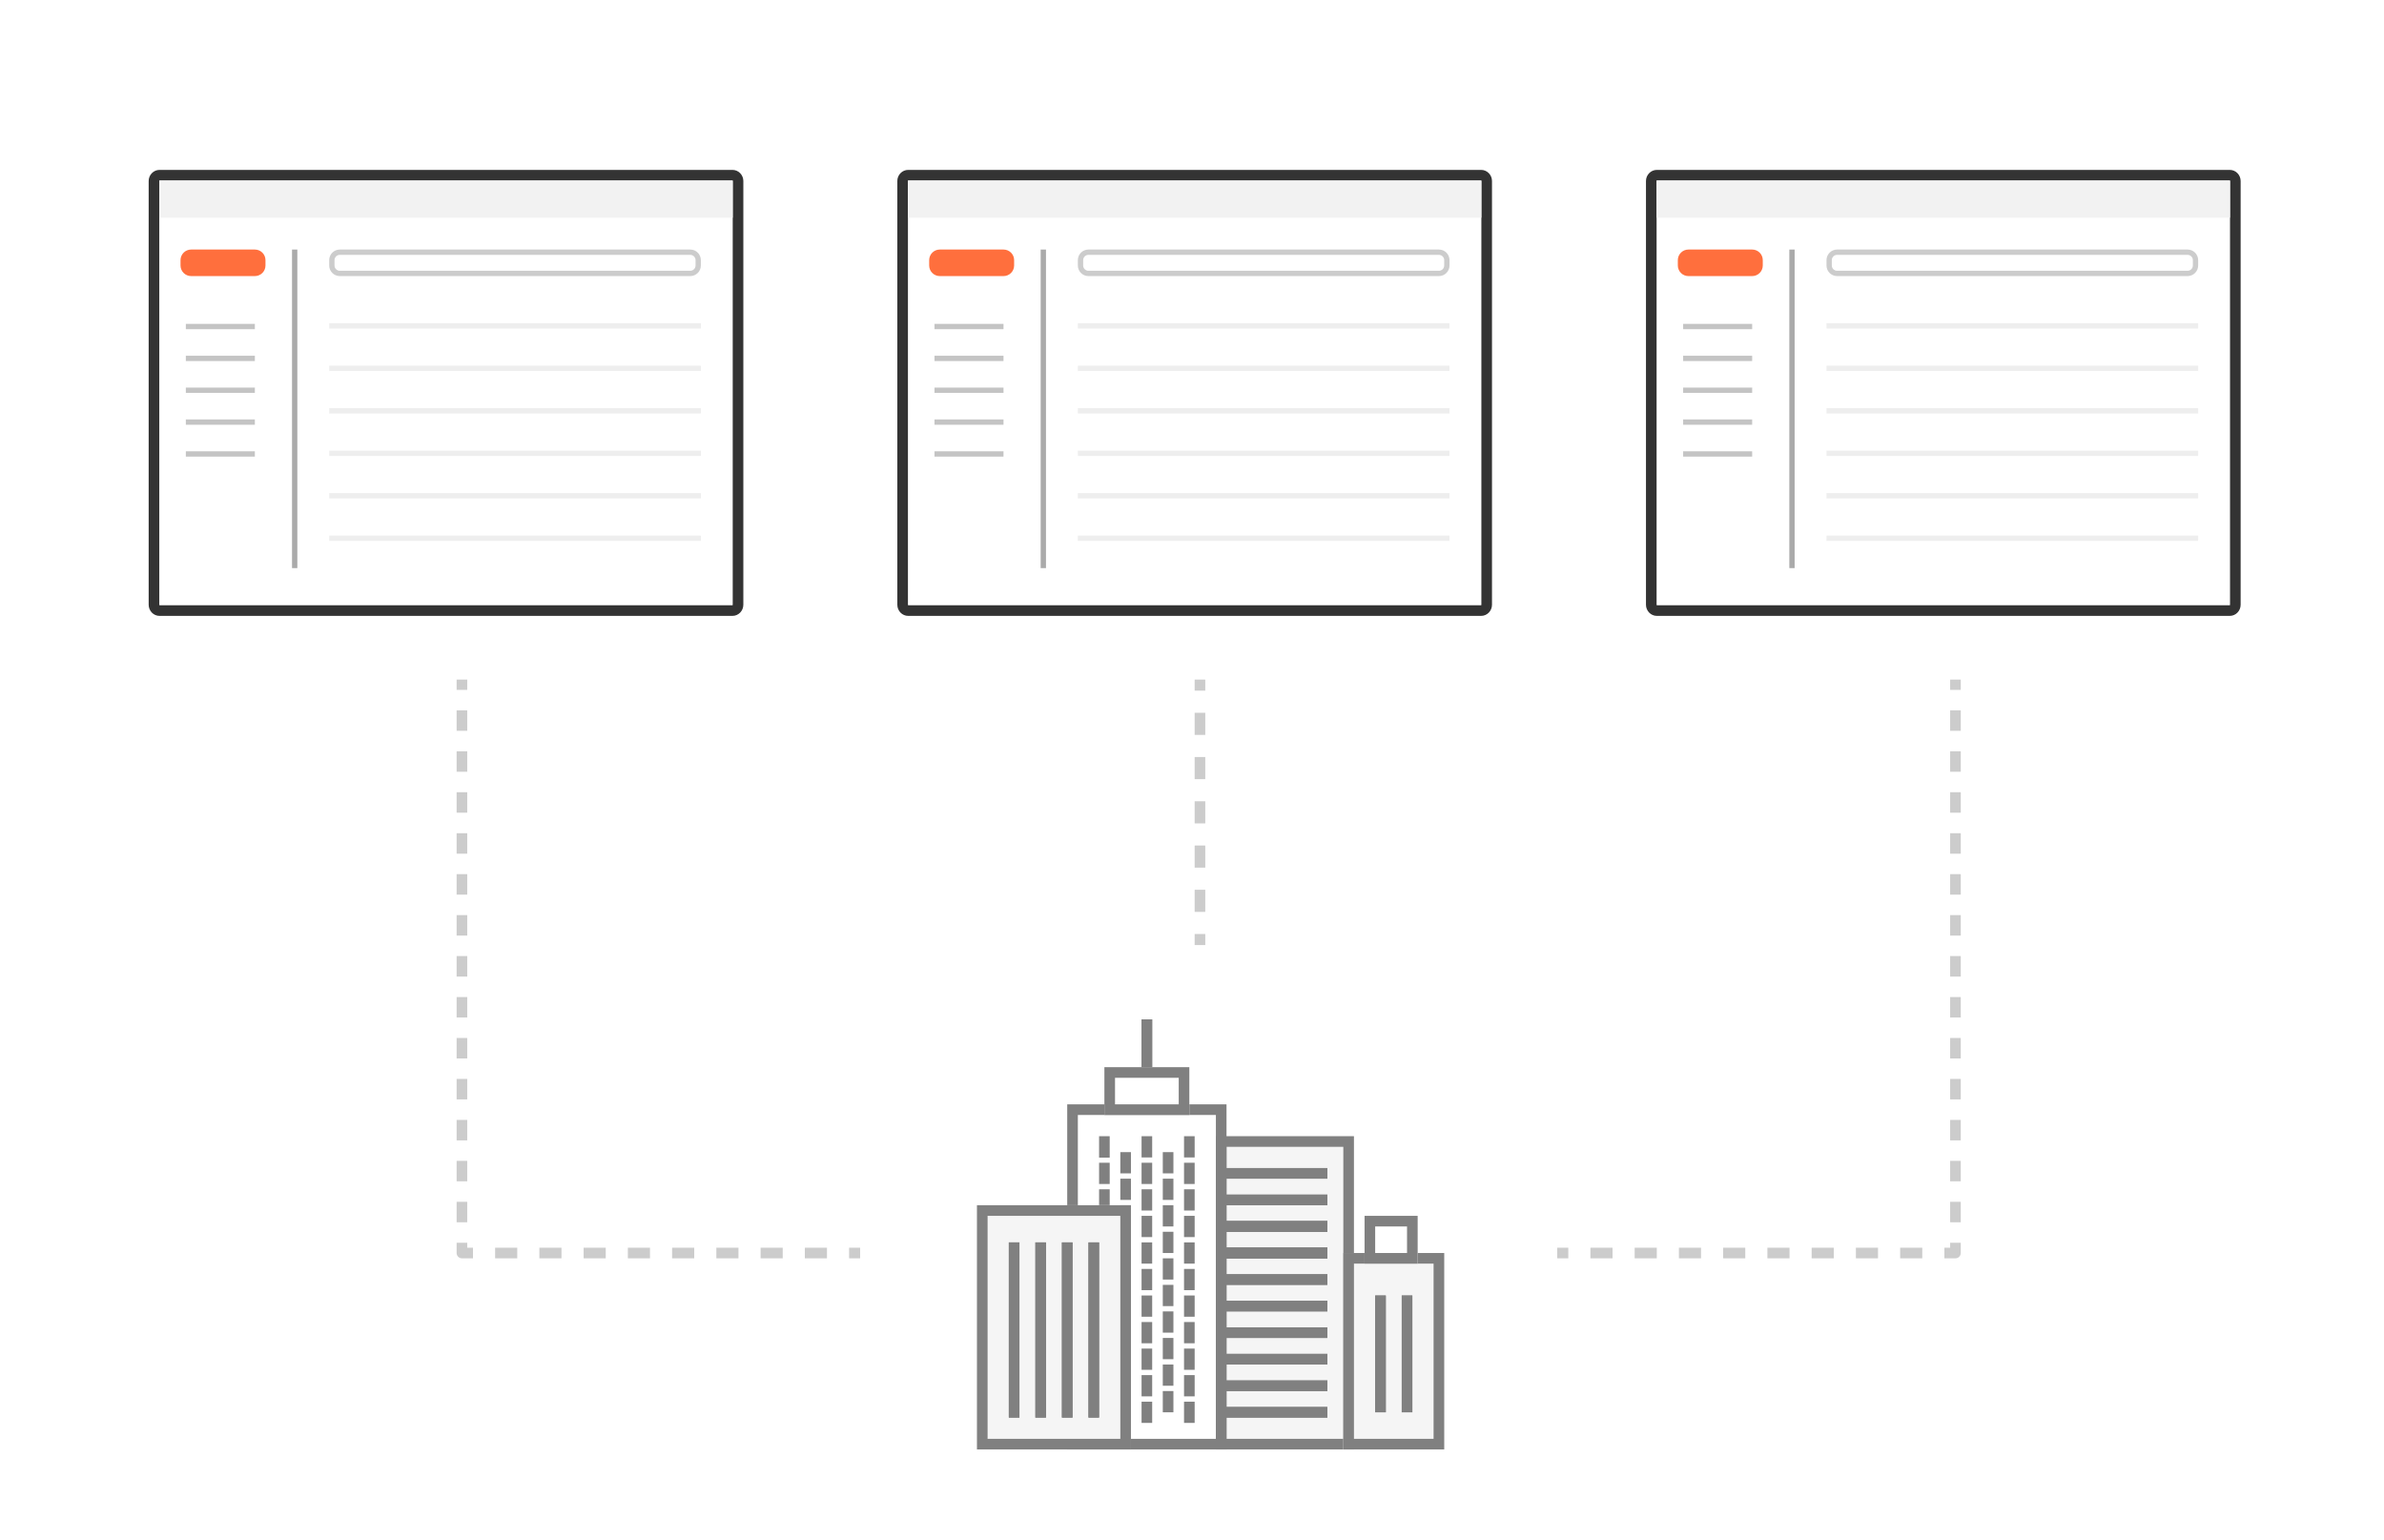 <svg width="449" height="290" viewBox="0 0 449 290" fill="none" xmlns="http://www.w3.org/2000/svg">
<path d="M28 34.102C28 32.941 28.917 32 30.049 32H137.951C139.083 32 140 32.941 140 34.102V113.898C140 115.059 139.083 116 137.951 116H30.049C28.917 116 28 115.059 28 113.898V34.102Z" fill="white"/>
<path fill-rule="evenodd" clip-rule="evenodd" d="M137.951 34H30.049C30.048 34 30.047 34 30.047 34C30.045 34.001 30.04 34.004 30.032 34.012C30.016 34.028 30 34.057 30 34.102V113.898C30 113.943 30.016 113.972 30.032 113.988C30.04 113.996 30.045 113.999 30.047 114C30.047 114 30.048 114 30.049 114H137.951C137.952 114 137.953 114 137.953 114C137.955 113.999 137.96 113.996 137.968 113.988C137.984 113.972 138 113.943 138 113.898V34.102C138 34.057 137.984 34.028 137.968 34.012C137.96 34.004 137.955 34.001 137.953 34C137.953 34 137.952 34 137.951 34ZM30.049 32C28.917 32 28 32.941 28 34.102V113.898C28 115.059 28.917 116 30.049 116H137.951C139.083 116 140 115.059 140 113.898V34.102C140 32.941 139.083 32 137.951 32H30.049Z" fill="#333333"/>
<path d="M55 47H56V107H55V47Z" fill="#AAAAAA"/>
<path d="M138 34L138 41L30 41L30 34L138 34Z" fill="#F2F2F2"/>
<path opacity="0.3" d="M132 60.877L132 61.877L62 61.877L62 60.877L132 60.877Z" fill="#C4C4C4"/>
<path opacity="0.99" d="M48 61L48 62L35 62L35 61L48 61Z" fill="#C4C4C4"/>
<path opacity="0.99" d="M48 73L48 74L35 74L35 73L48 73Z" fill="#C4C4C4"/>
<path opacity="0.99" d="M48 67L48 68L35 68L35 67L48 67Z" fill="#C4C4C4"/>
<path opacity="0.99" d="M48 79L48 80L35 80L35 79L48 79Z" fill="#C4C4C4"/>
<path opacity="0.99" d="M48 85L48 86L35 86L35 85L48 85Z" fill="#C4C4C4"/>
<path fill-rule="evenodd" clip-rule="evenodd" d="M131 50L131 49C131 48.448 130.552 48 130 48L64 48C63.448 48 63 48.448 63 49L63 50C63 50.552 63.448 51 64 51L130 51C130.552 51 131 50.552 131 50ZM132 49C132 47.895 131.105 47 130 47L64 47C62.895 47 62 47.895 62 49L62 50C62 51.105 62.895 52 64 52L130 52C131.105 52 132 51.105 132 50L132 49Z" fill="#CCCCCC"/>
<path d="M48 47C49.105 47 50 47.895 50 49L50 50C50 51.105 49.105 52 48 52L36 52C34.895 52 34 51.105 34 50L34 49C34 47.895 34.895 47 36 47L48 47Z" fill="#FF6F3D"/>
<path opacity="0.3" d="M132 76.877L132 77.877L62 77.877L62 76.877L132 76.877Z" fill="#C4C4C4"/>
<path opacity="0.3" d="M132 92.877L132 93.877L62 93.877L62 92.877L132 92.877Z" fill="#C4C4C4"/>
<path opacity="0.3" d="M132 68.877L132 69.877L62 69.877L62 68.877L132 68.877Z" fill="#C4C4C4"/>
<path opacity="0.3" d="M132 84.877L132 85.877L62 85.877L62 84.877L132 84.877Z" fill="#C4C4C4"/>
<path opacity="0.3" d="M132 100.877L132 101.877L62 101.877L62 100.877L132 100.877Z" fill="#C4C4C4"/>
<path d="M169 34.102C169 32.941 169.917 32 171.049 32H278.951C280.083 32 281 32.941 281 34.102V113.898C281 115.059 280.083 116 278.951 116H171.049C169.917 116 169 115.059 169 113.898V34.102Z" fill="white"/>
<path fill-rule="evenodd" clip-rule="evenodd" d="M278.951 34H171.049C171.048 34 171.047 34 171.047 34C171.045 34.001 171.04 34.004 171.032 34.012C171.016 34.028 171 34.057 171 34.102V113.898C171 113.943 171.016 113.972 171.032 113.988C171.04 113.996 171.045 113.999 171.047 114C171.047 114 171.048 114 171.049 114H278.951C278.952 114 278.953 114 278.953 114C278.955 113.999 278.96 113.996 278.968 113.988C278.984 113.972 279 113.943 279 113.898V34.102C279 34.057 278.984 34.028 278.968 34.012C278.96 34.004 278.955 34.001 278.953 34C278.953 34 278.952 34 278.951 34ZM171.049 32C169.917 32 169 32.941 169 34.102V113.898C169 115.059 169.917 116 171.049 116H278.951C280.083 116 281 115.059 281 113.898V34.102C281 32.941 280.083 32 278.951 32H171.049Z" fill="#333333"/>
<path d="M196 47H197V107H196V47Z" fill="#AAAAAA"/>
<path d="M279 34L279 41L171 41L171 34L279 34Z" fill="#F2F2F2"/>
<path opacity="0.3" d="M273 60.877L273 61.877L203 61.877L203 60.877L273 60.877Z" fill="#C4C4C4"/>
<path opacity="0.99" d="M189 61L189 62L176 62L176 61L189 61Z" fill="#C4C4C4"/>
<path opacity="0.99" d="M189 73L189 74L176 74L176 73L189 73Z" fill="#C4C4C4"/>
<path opacity="0.99" d="M189 67L189 68L176 68L176 67L189 67Z" fill="#C4C4C4"/>
<path opacity="0.99" d="M189 79L189 80L176 80L176 79L189 79Z" fill="#C4C4C4"/>
<path opacity="0.99" d="M189 85L189 86L176 86L176 85L189 85Z" fill="#C4C4C4"/>
<path fill-rule="evenodd" clip-rule="evenodd" d="M272 50L272 49C272 48.448 271.552 48 271 48L205 48C204.448 48 204 48.448 204 49L204 50C204 50.552 204.448 51 205 51L271 51C271.552 51 272 50.552 272 50ZM273 49C273 47.895 272.105 47 271 47L205 47C203.895 47 203 47.895 203 49L203 50C203 51.105 203.895 52 205 52L271 52C272.105 52 273 51.105 273 50L273 49Z" fill="#CCCCCC"/>
<path d="M189 47C190.105 47 191 47.895 191 49L191 50C191 51.105 190.105 52 189 52L177 52C175.895 52 175 51.105 175 50L175 49C175 47.895 175.895 47 177 47L189 47Z" fill="#FF6F3D"/>
<path opacity="0.3" d="M273 76.877L273 77.877L203 77.877L203 76.877L273 76.877Z" fill="#C4C4C4"/>
<path opacity="0.3" d="M273 92.877L273 93.877L203 93.877L203 92.877L273 92.877Z" fill="#C4C4C4"/>
<path opacity="0.3" d="M273 68.877L273 69.877L203 69.877L203 68.877L273 68.877Z" fill="#C4C4C4"/>
<path opacity="0.3" d="M273 84.877L273 85.877L203 85.877L203 84.877L273 84.877Z" fill="#C4C4C4"/>
<path opacity="0.3" d="M273 100.877L273 101.877L203 101.877L203 100.877L273 100.877Z" fill="#C4C4C4"/>
<path d="M310 34.102C310 32.941 310.917 32 312.049 32H419.951C421.083 32 422 32.941 422 34.102V113.898C422 115.059 421.083 116 419.951 116H312.049C310.917 116 310 115.059 310 113.898V34.102Z" fill="white"/>
<path fill-rule="evenodd" clip-rule="evenodd" d="M419.951 34H312.049C312.048 34 312.047 34 312.047 34C312.045 34.001 312.04 34.004 312.032 34.012C312.016 34.028 312 34.057 312 34.102V113.898C312 113.943 312.016 113.972 312.032 113.988C312.04 113.996 312.045 113.999 312.047 114C312.047 114 312.048 114 312.049 114H419.951C419.952 114 419.953 114 419.953 114C419.955 113.999 419.96 113.996 419.968 113.988C419.984 113.972 420 113.943 420 113.898V34.102C420 34.057 419.984 34.028 419.968 34.012C419.96 34.004 419.955 34.001 419.953 34C419.953 34 419.952 34 419.951 34ZM312.049 32C310.917 32 310 32.941 310 34.102V113.898C310 115.059 310.917 116 312.049 116H419.951C421.083 116 422 115.059 422 113.898V34.102C422 32.941 421.083 32 419.951 32H312.049Z" fill="#333333"/>
<path d="M337 47H338V107H337V47Z" fill="#AAAAAA"/>
<path d="M420 34L420 41L312 41L312 34L420 34Z" fill="#F2F2F2"/>
<path opacity="0.3" d="M414 60.877L414 61.877L344 61.877L344 60.877L414 60.877Z" fill="#C4C4C4"/>
<path opacity="0.99" d="M330 61L330 62L317 62L317 61L330 61Z" fill="#C4C4C4"/>
<path opacity="0.99" d="M330 73L330 74L317 74L317 73L330 73Z" fill="#C4C4C4"/>
<path opacity="0.99" d="M330 67L330 68L317 68L317 67L330 67Z" fill="#C4C4C4"/>
<path opacity="0.99" d="M330 79L330 80L317 80L317 79L330 79Z" fill="#C4C4C4"/>
<path opacity="0.99" d="M330 85L330 86L317 86L317 85L330 85Z" fill="#C4C4C4"/>
<path fill-rule="evenodd" clip-rule="evenodd" d="M413 50L413 49C413 48.448 412.552 48 412 48L346 48C345.448 48 345 48.448 345 49L345 50C345 50.552 345.448 51 346 51L412 51C412.552 51 413 50.552 413 50ZM414 49C414 47.895 413.105 47 412 47L346 47C344.895 47 344 47.895 344 49L344 50C344 51.105 344.895 52 346 52L412 52C413.105 52 414 51.105 414 50L414 49Z" fill="#CCCCCC"/>
<path d="M330 47C331.105 47 332 47.895 332 49L332 50C332 51.105 331.105 52 330 52L318 52C316.895 52 316 51.105 316 50L316 49C316 47.895 316.895 47 318 47L330 47Z" fill="#FF6F3D"/>
<path opacity="0.3" d="M414 76.877L414 77.877L344 77.877L344 76.877L414 76.877Z" fill="#C4C4C4"/>
<path opacity="0.3" d="M414 92.877L414 93.877L344 93.877L344 92.877L414 92.877Z" fill="#C4C4C4"/>
<path opacity="0.3" d="M414 68.877L414 69.877L344 69.877L344 68.877L414 68.877Z" fill="#C4C4C4"/>
<path opacity="0.3" d="M414 84.877L414 85.877L344 85.877L344 84.877L414 84.877Z" fill="#C4C4C4"/>
<path opacity="0.3" d="M414 100.877L414 101.877L344 101.877L344 100.877L414 100.877Z" fill="#C4C4C4"/>
<path fill-rule="evenodd" clip-rule="evenodd" d="M86 129.929V128H88V129.929H86ZM86 137.643V133.786H88V137.643H86ZM86 145.357V141.5H88V145.357H86ZM86 153.071V149.214H88V153.071H86ZM86 160.786V156.929H88V160.786H86ZM86 168.5V164.643H88V168.5H86ZM86 176.214V172.357H88V176.214H86ZM86 183.929V180.071H88V183.929H86ZM86 191.643V187.786H88V191.643H86ZM86 199.357V195.5H88V199.357H86ZM86 207.071V203.214H88V207.071H86ZM86 214.786V210.929H88V214.786H86ZM86 222.5V218.643H88V222.5H86ZM86 230.214V226.357H88V230.214H86ZM86 236V234.071H88V235H89.083V237H87C86.448 237 86 236.552 86 236ZM97.417 237H93.25V235H97.417V237ZM105.75 237H101.583V235H105.75V237ZM114.083 237H109.917V235H114.083V237ZM122.417 237H118.25V235H122.417V237ZM130.75 237H126.583V235H130.75V237ZM139.083 237H134.917V235H139.083V237ZM147.417 237H143.25V235H147.417V237ZM155.75 237H151.583V235H155.75V237ZM162 237H159.917V235H162V237Z" fill="#CCCCCC"/>
<path fill-rule="evenodd" clip-rule="evenodd" d="M227 128L227 130.083L225 130.083L225 128L227 128ZM227 134.25L227 138.417L225 138.417L225 134.25L227 134.25ZM227 142.583L227 146.75L225 146.75L225 142.583L227 142.583ZM227 150.917L227 155.083L225 155.083L225 150.917L227 150.917ZM227 159.25L227 163.417L225 163.417L225 159.25L227 159.25ZM227 167.583L227 171.75L225 171.75L225 167.583L227 167.583ZM227 175.917L227 178L225 178L225 175.917L227 175.917Z" fill="#CCCCCC"/>
<path fill-rule="evenodd" clip-rule="evenodd" d="M369.288 129.929V128H367.288V129.929H369.288ZM369.288 137.643V133.786H367.288V137.643H369.288ZM369.288 145.357V141.5H367.288V145.357H369.288ZM369.288 153.071V149.214H367.288V153.071H369.288ZM369.288 160.786V156.929H367.288V160.786H369.288ZM369.288 168.5V164.643H367.288V168.5H369.288ZM369.288 176.214V172.357H367.288V176.214H369.288ZM369.288 183.929V180.071H367.288V183.929H369.288ZM369.288 191.643V187.786H367.288V191.643H369.288ZM369.288 199.357V195.5H367.288V199.357H369.288ZM369.288 207.071V203.214H367.288V207.071H369.288ZM369.288 214.786V210.929H367.288V214.786H369.288ZM369.288 222.5V218.643H367.288V222.5H369.288ZM369.288 230.214V226.357H367.288V230.214H369.288ZM369.288 236V234.071H367.288V235H366.204V237H368.288C368.84 237 369.288 236.552 369.288 236ZM357.871 237H362.038V235H357.871V237ZM349.538 237H353.704V235H349.538V237ZM341.204 237H345.371V235H341.204V237ZM332.871 237H337.038V235H332.871V237ZM324.538 237H328.704V235H324.538V237ZM316.204 237H320.371V235H316.204V237ZM307.871 237H312.038V235H307.871V237ZM299.538 237H303.704V235H299.538V237ZM293.288 237H295.371V235H293.288V237Z" fill="#CCCCCC"/>
<path d="M229 214H255V273H229V214Z" fill="#F5F5F5"/>
<path fill-rule="evenodd" clip-rule="evenodd" d="M253 216H231V271H253V216ZM229 214V273H255V214H229Z" fill="#808080"/>
<path fill-rule="evenodd" clip-rule="evenodd" d="M250 222V220H230V222L250 222ZM250 227V225L230 225V227L250 227ZM250 240V242H230V240H250ZM250 247V245H230V247H250ZM250 250V252H230V250H250ZM250 257V255H230V257H250ZM250 260V262H230V260H250ZM250 267V265H230V267H250ZM250 230V232L230 232V230L250 230ZM250 237V235L230 235V237H250Z" fill="#808080"/>
<path fill-rule="evenodd" clip-rule="evenodd" d="M250 240V242H230V240H250ZM250 250V252H230V250H250ZM250 260V262H230V260H250ZM250 230V232L230 232V230L250 230ZM250 222L230 222V220H250V222ZM250 227L230 227V225L250 225V227ZM250 247H230V245H250V247ZM250 257H230V255H250V257ZM250 267H230V265H250V267ZM250 237H230V235L250 235V237Z" fill="#808080"/>
<path d="M250 230L250 232L230 232L230 230L250 230Z" fill="#808080"/>
<path fill-rule="evenodd" clip-rule="evenodd" d="M250 230L230 230L230 232L250 232L250 230Z" fill="#808080"/>
<path d="M250 235L250 237L230 237L230 235L250 235Z" fill="#808080"/>
<path fill-rule="evenodd" clip-rule="evenodd" d="M250 235L230 235L230 237L250 237L250 235Z" fill="#808080"/>
<path fill-rule="evenodd" clip-rule="evenodd" d="M229 210H203V271H229V210ZM201 208V273H231V208H201Z" fill="#808080"/>
<path d="M253 236H272V273H253V236Z" fill="#F5F5F5"/>
<path fill-rule="evenodd" clip-rule="evenodd" d="M270 238H255V271H270V238ZM253 236V273H272V236H253Z" fill="#808080"/>
<path d="M259 244H261V266H259V244Z" fill="#808080"/>
<path fill-rule="evenodd" clip-rule="evenodd" d="M259 244V266H261V244H259Z" fill="#808080"/>
<path d="M264 244H266V266H264V244Z" fill="#808080"/>
<path fill-rule="evenodd" clip-rule="evenodd" d="M264 244V266H266V244H264Z" fill="#808080"/>
<path fill-rule="evenodd" clip-rule="evenodd" d="M207 214H209V218.035H207V214ZM207 219H209V223H207V219ZM209 224H207V227H209V224Z" fill="#808080"/>
<path fill-rule="evenodd" clip-rule="evenodd" d="M215 214H217V218H215V214ZM215 229H217V233H215V229ZM217 244H215V248H217V244ZM215 219H217V223H215V219ZM217 234H215V238H217V234ZM215 249H217V253H215V249ZM217 259H215V263H217V259ZM215 224H217V228H215V224ZM217 239H215V243H217V239ZM215 254H217V258H215V254ZM217 264H215V268H217V264Z" fill="#808080"/>
<path fill-rule="evenodd" clip-rule="evenodd" d="M223 214H225V218H223V214ZM223 229H225V233H223V229ZM225 244H223V248H225V244ZM223 219H225V223H223V219ZM225 234H223V238H225V234ZM223 249H225V253H223V249ZM225 259H223V263H225V259ZM223 224H225V228H223V224ZM225 239H223V243H225V239ZM223 254H225V258H223V254ZM225 264H223V268H225V264Z" fill="#808080"/>
<path fill-rule="evenodd" clip-rule="evenodd" d="M219 217H221V221H219V217ZM219 227H221V231H219V227ZM221 257H219V261H221V257ZM221 262H219V266H221V262ZM221 242H219V246H221V242ZM221 232H219V236H221V232ZM219 247H221V251H219V247ZM221 222H219V226H221V222ZM219 237H221V241H219V237ZM221 252H219V256H221V252Z" fill="#808080"/>
<path fill-rule="evenodd" clip-rule="evenodd" d="M211 217H213V221H211V217ZM211 227H213V231H211V227ZM211 257H213V259H211V257ZM213 242H211V246H213V242ZM213 232H211V236H213V232ZM211 247H213V251H211V247ZM213 222H211V226H213V222ZM211 237H213V241H211V237ZM213 252H211V256H213V252Z" fill="#808080"/>
<path d="M208 201H224V210H208V201Z" fill="white"/>
<path fill-rule="evenodd" clip-rule="evenodd" d="M222 203H210V208H222V203ZM208 201V210H224V201H208Z" fill="#808080"/>
<path d="M257 229H267V238H257V229Z" fill="white"/>
<path fill-rule="evenodd" clip-rule="evenodd" d="M265 231H259V236H265V231ZM257 229V238H267V229H257Z" fill="#808080"/>
<path d="M215 192H217V201H215V192Z" fill="#808080"/>
<path fill-rule="evenodd" clip-rule="evenodd" d="M215 192V201H217V192H215Z" fill="#808080"/>
<path d="M184 227H213V273H184V227Z" fill="#F5F5F5"/>
<path fill-rule="evenodd" clip-rule="evenodd" d="M211 229H186V271H211V229ZM184 227V273H213V227H184Z" fill="#808080"/>
<path d="M190 234H192V267H190V234Z" fill="#808080"/>
<path fill-rule="evenodd" clip-rule="evenodd" d="M190 234V267H192V234H190Z" fill="#808080"/>
<path d="M200 234H202V267H200V234Z" fill="#808080"/>
<path fill-rule="evenodd" clip-rule="evenodd" d="M200 234V267H202V234H200Z" fill="#808080"/>
<path d="M195 234H197V267H195V234Z" fill="#808080"/>
<path fill-rule="evenodd" clip-rule="evenodd" d="M195 234V267H197V234H195Z" fill="#808080"/>
<path d="M205 234H207V267H205V234Z" fill="#808080"/>
<path fill-rule="evenodd" clip-rule="evenodd" d="M205 234V267H207V234H205Z" fill="#808080"/>
</svg>
